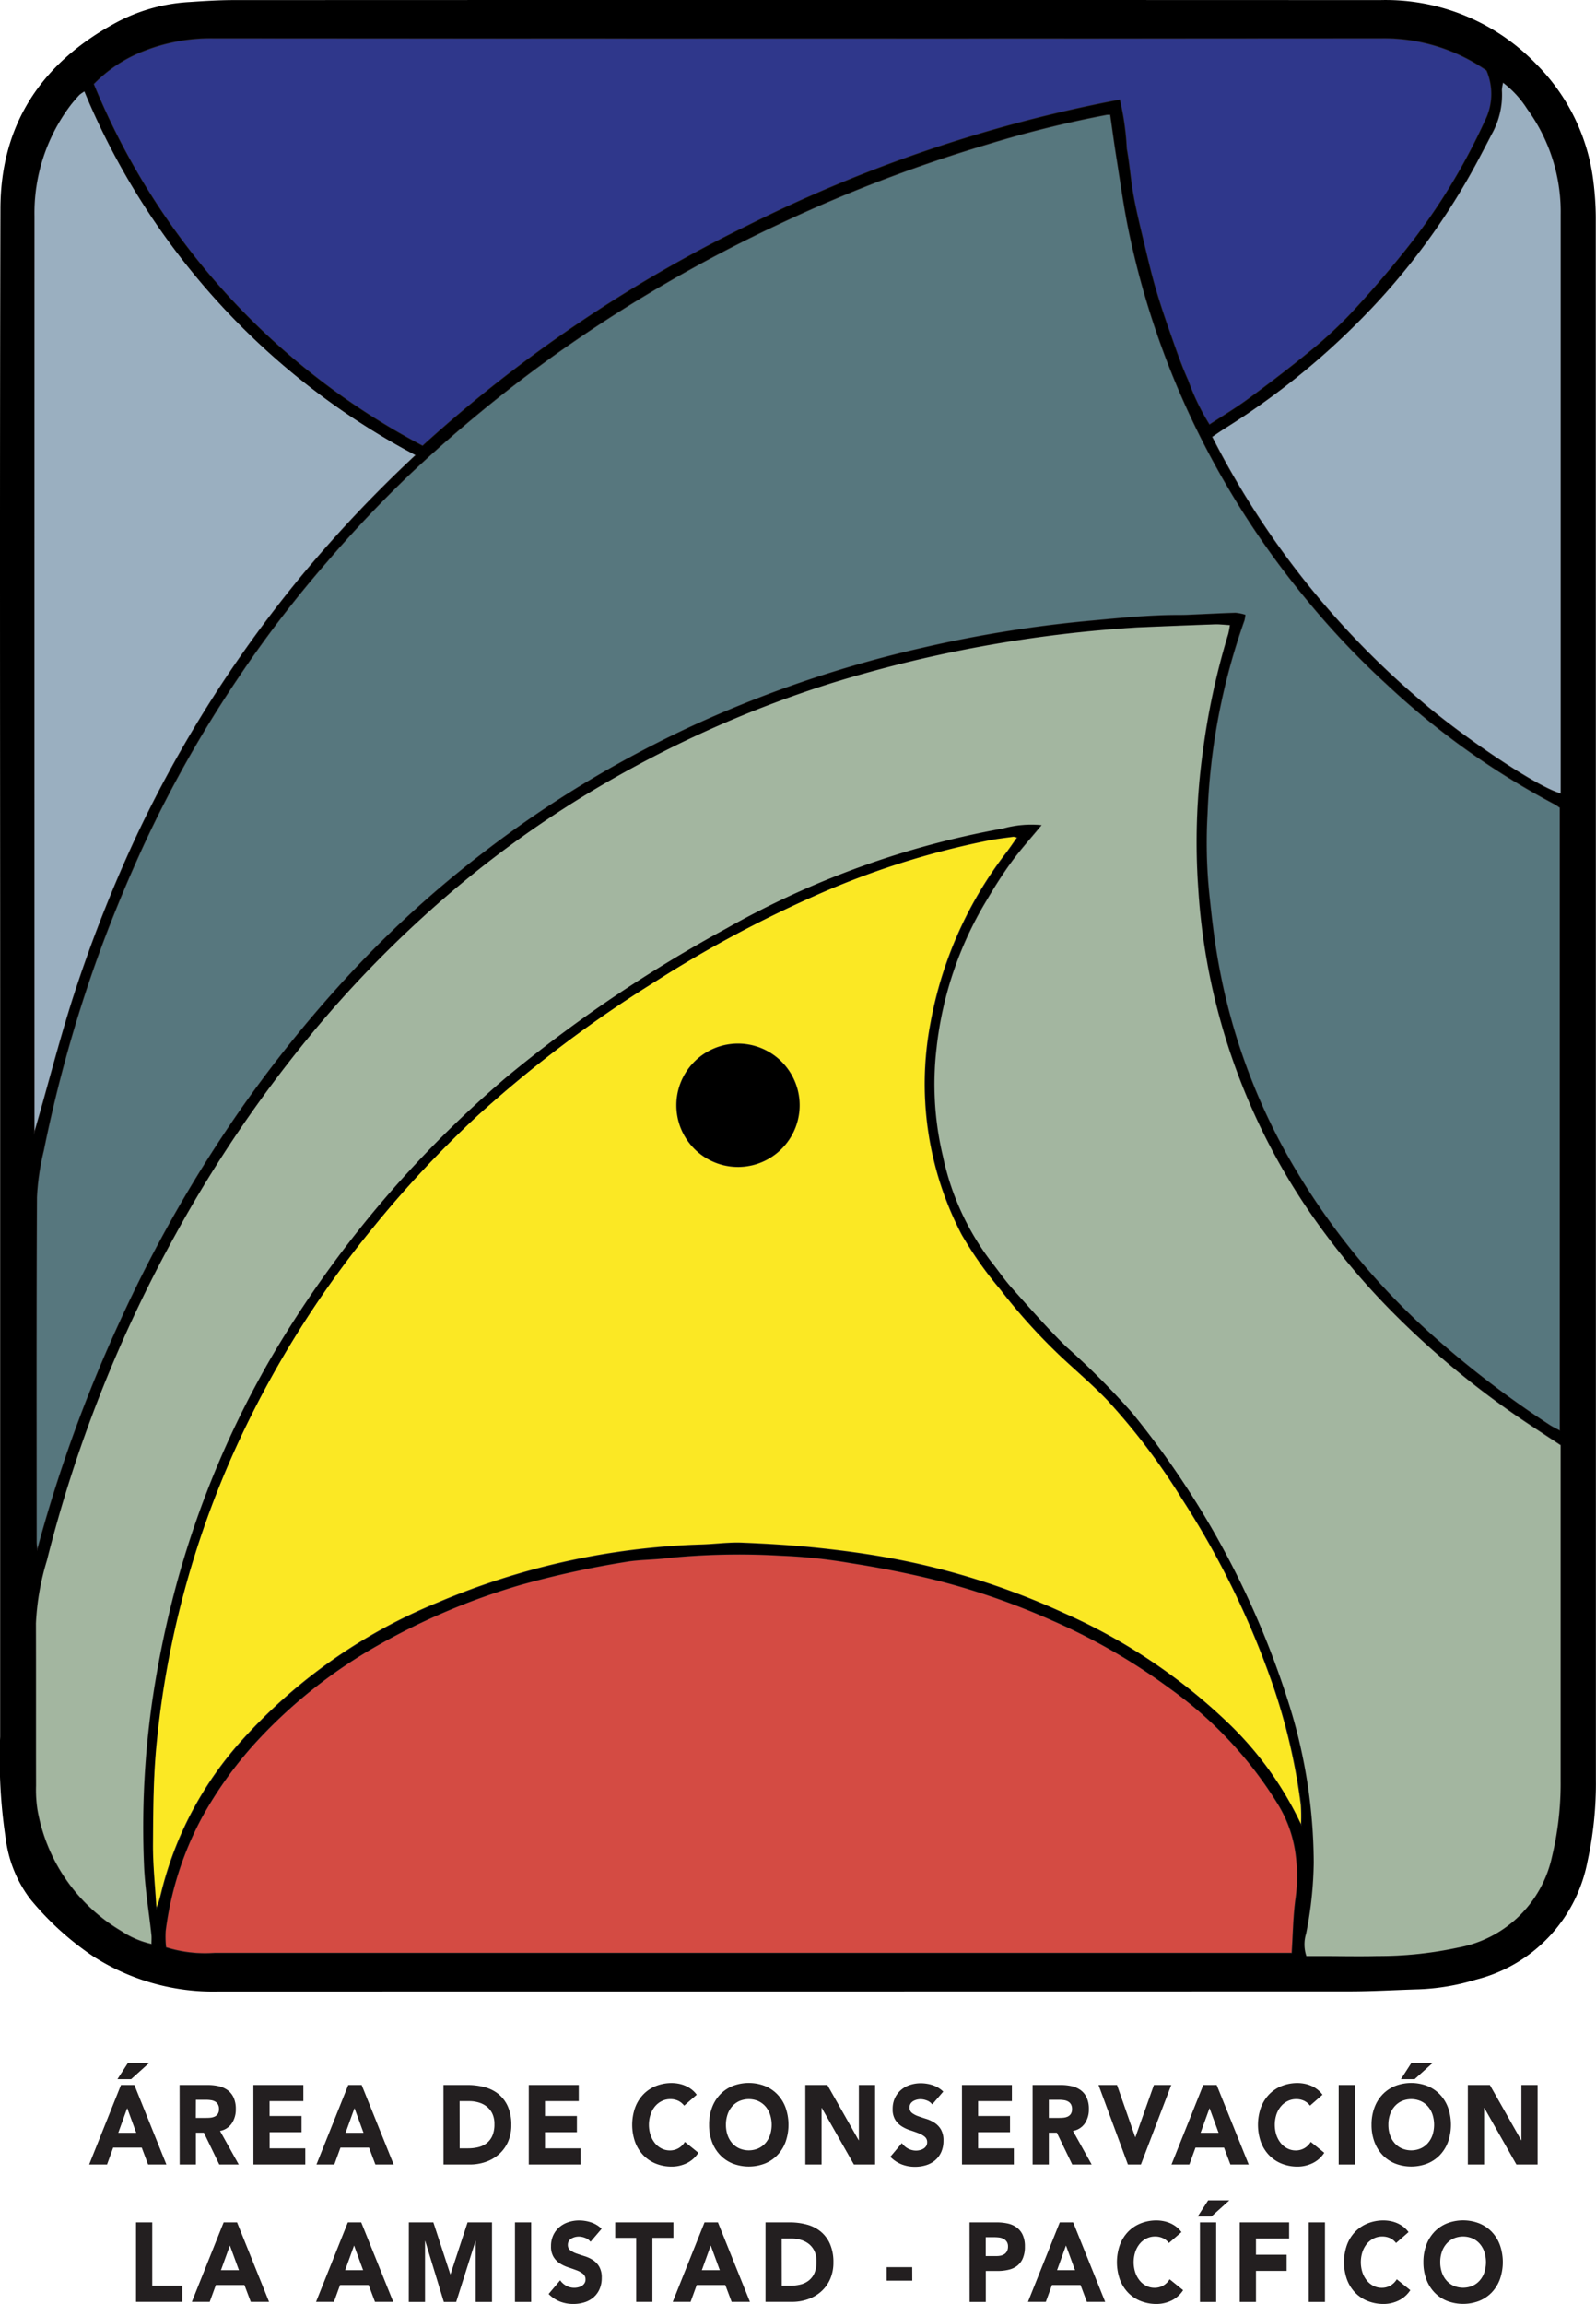 <svg xmlns="http://www.w3.org/2000/svg" width="81.559" height="117.668" viewBox="0 0 81.559 117.668">
  <g id="Grupo_144" data-name="Grupo 144" transform="translate(-592.09 -155.332)">
    <g id="Grupo_11" data-name="Grupo 11">
      <path id="Trazado_187" data-name="Trazado 187" d="M599.052,198.1a63.226,63.226,0,0,1,8.681-13.61,67.005,67.005,0,0,1,5.626-5.92,37.038,37.038,0,0,1-16.945-18.6,1.91,1.91,0,0,0-.29.2c-.17.187-.338.378-.489.581a9.153,9.153,0,0,0-1.806,5.61q-.006,23.088,0,46.176v.742c.759-2.578,1.395-5.175,2.249-7.712A71.4,71.4,0,0,1,599.052,198.1Z" fill="#9aafc0" stroke="#231f20" stroke-miterlimit="10" stroke-width="0.055"/>
      <path id="Trazado_188" data-name="Trazado 188" d="M653.779,196.885a25.985,25.985,0,0,0,.089,4.1c.126,1.208.262,2.409.482,3.6a31.321,31.321,0,0,0,3.536,9.811,36.1,36.1,0,0,0,7.534,9.274,50.142,50.142,0,0,0,5.858,4.459c.156.1.328.18.54.294V196.578a3.349,3.349,0,0,0-.287-.189,39.639,39.639,0,0,1-8.571-6.121,41.852,41.852,0,0,1-4.071-4.3,43.823,43.823,0,0,1-5.333-8.111,42.823,42.823,0,0,1-3.765-10.714c-.258-1.234-.428-2.487-.627-3.733-.119-.744-.218-1.492-.325-2.23a1.258,1.258,0,0,0-.19,0,57,57,0,0,0-6.107,1.511,74.562,74.562,0,0,0-10.355,3.934,73.451,73.451,0,0,0-11.875,6.907,71.908,71.908,0,0,0-7.263,5.987,61.62,61.62,0,0,0-4.282,4.525,58.735,58.735,0,0,0-4.523,5.907,61.676,61.676,0,0,0-4.819,8.526c-.962,2.1-1.837,4.225-2.595,6.4a70.633,70.633,0,0,0-2.519,9.214,12.584,12.584,0,0,0-.352,2.394c-.03,5.858-.017,11.716-.015,17.573,0,.17.029.339.043.508a73.1,73.1,0,0,1,4.268-11.786,69.122,69.122,0,0,1,6.214-10.874,65.108,65.108,0,0,1,5.592-6.9,54.308,54.308,0,0,1,6.687-6.076,56.025,56.025,0,0,1,11.11-6.682,59.907,59.907,0,0,1,11.35-3.806,63.971,63.971,0,0,1,8.518-1.381c1.487-.136,2.97-.293,4.464-.3.228,0,.456,0,.684-.012.783-.033,1.565-.077,2.348-.1a2.242,2.242,0,0,1,.489.1,1.85,1.85,0,0,1-.048.277A33.171,33.171,0,0,0,653.779,196.885Z" fill="#57777e" stroke="#231f20" stroke-miterlimit="10" stroke-width="0.055"/>
      <path id="Trazado_189" data-name="Trazado 189" d="M657.374,247.411a20.426,20.426,0,0,0-5.463-5.838,31.19,31.19,0,0,0-6.034-3.491,36.721,36.721,0,0,0-6.236-2.137c-1.347-.323-2.712-.588-4.081-.8a27.385,27.385,0,0,0-3.608-.38,36.275,36.275,0,0,0-5.689.116c-.724.1-1.466.079-2.185.2a48.405,48.405,0,0,0-5.4,1.181,33.952,33.952,0,0,0-7.328,3.108,25.577,25.577,0,0,0-5.955,4.67,20.148,20.148,0,0,0-2.995,4.093,16.653,16.653,0,0,0-1.864,5.82,4.725,4.725,0,0,0,.024.847,6.661,6.661,0,0,0,2.477.293h55.079c.066-1.006.075-1.917.2-2.811a8.476,8.476,0,0,0,0-2.256A6.5,6.5,0,0,0,657.374,247.411Z" fill="#d44b43" stroke="#231f20" stroke-miterlimit="10" stroke-width="0.055"/>
      <path id="Trazado_190" data-name="Trazado 190" d="M613.687,178.113a70.709,70.709,0,0,1,16.579-11.234,72.532,72.532,0,0,1,19.039-6.441,13.772,13.772,0,0,1,.351,2.491c.148.791.2,1.6.345,2.394.149.818.35,1.627.543,2.437.187.786.371,1.575.6,2.35.234.8.505,1.593.784,2.381.27.763.533,1.532.866,2.268a11.632,11.632,0,0,0,1.1,2.274c.682-.448,1.355-.849,1.983-1.312,1.058-.779,2.107-1.574,3.123-2.408a21.793,21.793,0,0,0,2.122-1.952c.949-1.015,1.859-2.071,2.73-3.154a31.687,31.687,0,0,0,4.135-6.7,3.05,3.05,0,0,0,.078-2.584,9.2,9.2,0,0,0-5.328-1.647q-29.895.024-59.79,0a9.312,9.312,0,0,0-3.482.638,7.192,7.192,0,0,0-2.6,1.708A36.536,36.536,0,0,0,613.687,178.113Z" fill="#2f378b" stroke="#231f20" stroke-miterlimit="10" stroke-width="0.055"/>
      <path id="Trazado_191" data-name="Trazado 191" d="M670.152,160.886a5.158,5.158,0,0,0-1.262-1.366,1.823,1.823,0,0,0-.072.413,4.093,4.093,0,0,1-.528,2.261c-.218.429-.446.853-.669,1.279a34.782,34.782,0,0,1-6.019,8.17,37.9,37.9,0,0,1-6.925,5.546c-.211.133-.414.276-.667.446A43.633,43.633,0,0,0,664.7,191.149c2.077,1.8,6,4.452,7.167,4.731v-14.3q0-7.644,0-15.289A8.924,8.924,0,0,0,670.152,160.886Z" fill="#9aafc0" stroke="#231f20" stroke-miterlimit="10" stroke-width="0.055"/>
      <path id="Trazado_192" data-name="Trazado 192" d="M663.449,222.516a36.552,36.552,0,0,1-3.58-4.132,32.783,32.783,0,0,1-6.525-17.7,33.7,33.7,0,0,1,.227-6.9,37.223,37.223,0,0,1,1.307-6.07,4.169,4.169,0,0,0,.086-.477c-.3-.017-.552-.049-.8-.041-1.315.046-2.63.1-3.945.156a66.928,66.928,0,0,0-15.559,2.821,57.128,57.128,0,0,0-11.256,4.908,54.154,54.154,0,0,0-9.8,7.145,58.5,58.5,0,0,0-5.412,5.652,65.732,65.732,0,0,0-7.138,10.466,69.106,69.106,0,0,0-6.592,16.689,13.022,13.022,0,0,0-.559,3.206c.009,2.763,0,5.527.006,8.29a6.707,6.707,0,0,0,.07,1.213,9.006,9.006,0,0,0,4.311,6.239,4.53,4.53,0,0,0,1.562.662c0-.188.013-.333,0-.475-.129-1.206-.335-2.409-.381-3.618a45.06,45.06,0,0,1,.4-8.18A51.452,51.452,0,0,1,601.2,236a48.4,48.4,0,0,1,4.837-11.436,56.238,56.238,0,0,1,11.93-14.183,70.263,70.263,0,0,1,11.251-7.606,44.787,44.787,0,0,1,14.137-5.106,5.381,5.381,0,0,1,1.916-.174c-.524.636-1.05,1.22-1.512,1.851s-.881,1.3-1.28,1.976a18.452,18.452,0,0,0-2.555,7.565,15.842,15.842,0,0,0,.33,5.511,13.484,13.484,0,0,0,2.436,5.345c.366.452.691.941,1.078,1.375.91,1.018,1.809,2.05,2.782,3.005a39.24,39.24,0,0,1,3.378,3.385,44.8,44.8,0,0,1,8.041,14.965,27.285,27.285,0,0,1,1.232,8,19.611,19.611,0,0,1-.389,3.615,1.882,1.882,0,0,0,.021,1.171h.754c.964,0,1.928.02,2.891,0a19.35,19.35,0,0,0,4.14-.435,6.034,6.034,0,0,0,4.8-4.637,16.049,16.049,0,0,0,.446-3.91q0-8.178,0-16.354v-.793c-.618-.407-1.168-.768-1.716-1.132A44.4,44.4,0,0,1,663.449,222.516Z" fill="#a3b6a0" stroke="#231f20" stroke-miterlimit="10" stroke-width="0.055"/>
      <path id="Trazado_193" data-name="Trazado 193" d="M657.188,241.475a43.967,43.967,0,0,0-4.682-9.606,33.022,33.022,0,0,0-3.8-5.025c-.75-.787-1.587-1.492-2.381-2.238a29.744,29.744,0,0,1-3.106-3.437,19.525,19.525,0,0,1-1.966-2.791,16.611,16.611,0,0,1-1.582-10.844,20.12,20.12,0,0,1,3.87-8.658c.186-.248.359-.505.55-.775a.841.841,0,0,0-.214-.056c-.4.054-.8.1-1.2.175a41.885,41.885,0,0,0-9.161,2.933,60.9,60.9,0,0,0-7.952,4.29,62.993,62.993,0,0,0-9.09,6.854,55.9,55.9,0,0,0-5.341,5.719,51.36,51.36,0,0,0-7.048,11.321,47.64,47.64,0,0,0-4.023,15.113c-.164,1.685-.168,3.389-.179,5.085-.007,1.053.111,2.107.182,3.336.1-.263.143-.354.171-.449.044-.145.081-.291.117-.439a17.987,17.987,0,0,1,4.18-7.828,27.333,27.333,0,0,1,9.945-6.961,37.283,37.283,0,0,1,13.49-2.958c.682-.023,1.365-.12,2.045-.092,1.313.053,2.627.133,3.934.272,1.28.136,2.561.31,3.825.551a37.392,37.392,0,0,1,8.657,2.761,29.165,29.165,0,0,1,8.365,5.58,17.4,17.4,0,0,1,3.8,5.293,9.748,9.748,0,0,0-.006-1.077A30.928,30.928,0,0,0,657.188,241.475Zm-27.352-26.566a3.127,3.127,0,1,1-.065-6.254,3.127,3.127,0,0,1,.065,6.254Z" fill="#fbe824" stroke="#231f20" stroke-miterlimit="10" stroke-width="0.055"/>
      <path id="Trazado_194" data-name="Trazado 194" d="M673.523,164.664a10.2,10.2,0,0,0-2.916-6.046,10.687,10.687,0,0,0-7.995-3.281q-29.286-.012-58.571,0c-.758,0-1.517.048-2.274.1a8.974,8.974,0,0,0-3.706,1.031c-3.8,2.033-5.939,5.165-5.95,9.525-.037,13.388-.014,26.775-.014,40.163q0,18.94,0,37.881a27.287,27.287,0,0,0,.3,5.3,6.414,6.414,0,0,0,1.233,2.979,14.9,14.9,0,0,0,3.249,2.951,11.385,11.385,0,0,0,6.419,1.778q28.867,0,57.734-.006c1.19,0,2.379-.073,3.568-.107a11.387,11.387,0,0,0,2.911-.494,7.714,7.714,0,0,0,5.7-6.017,18.707,18.707,0,0,0,.433-4.22q0-39.9-.006-79.793A15.1,15.1,0,0,0,673.523,164.664Zm-74.059-6.752a9.312,9.312,0,0,1,3.482-.638q29.895.018,59.79,0a9.2,9.2,0,0,1,5.328,1.647,3.05,3.05,0,0,1-.078,2.584,31.687,31.687,0,0,1-4.135,6.7c-.871,1.083-1.781,2.139-2.73,3.154A21.793,21.793,0,0,1,659,173.313c-1.016.834-2.065,1.629-3.123,2.408-.628.463-1.3.864-1.983,1.312a11.632,11.632,0,0,1-1.1-2.274c-.333-.736-.6-1.505-.866-2.268-.279-.788-.55-1.579-.784-2.381-.226-.775-.41-1.564-.6-2.35-.193-.81-.394-1.619-.543-2.437-.144-.793-.2-1.6-.345-2.394a13.772,13.772,0,0,0-.351-2.491,72.532,72.532,0,0,0-19.039,6.441,70.709,70.709,0,0,0-16.579,11.234,36.536,36.536,0,0,1-16.819-18.493A7.192,7.192,0,0,1,599.464,157.912Zm55.758,28.734c-.783.024-1.565.068-2.348.1-.228.01-.456.011-.684.012-1.494.01-2.977.167-4.464.3a63.971,63.971,0,0,0-8.518,1.381,59.907,59.907,0,0,0-11.35,3.806,56.025,56.025,0,0,0-11.11,6.682,54.308,54.308,0,0,0-6.687,6.076,65.108,65.108,0,0,0-5.592,6.9,69.122,69.122,0,0,0-6.214,10.874,73.1,73.1,0,0,0-4.268,11.786c-.014-.169-.042-.338-.043-.508,0-5.857-.015-11.715.015-17.573a12.584,12.584,0,0,1,.352-2.394,70.633,70.633,0,0,1,2.519-9.214c.758-2.177,1.633-4.306,2.595-6.4a61.676,61.676,0,0,1,4.819-8.526,58.735,58.735,0,0,1,4.523-5.907,61.62,61.62,0,0,1,4.282-4.525,71.908,71.908,0,0,1,7.263-5.987,73.451,73.451,0,0,1,11.875-6.907,74.562,74.562,0,0,1,10.355-3.934,57,57,0,0,1,6.107-1.511,1.258,1.258,0,0,1,.19,0c.107.738.206,1.486.325,2.23.2,1.246.369,2.5.627,3.733a42.823,42.823,0,0,0,3.765,10.714,43.823,43.823,0,0,0,5.333,8.111,41.852,41.852,0,0,0,4.071,4.3,39.639,39.639,0,0,0,8.571,6.121,3.349,3.349,0,0,1,.287.189v31.845c-.212-.114-.384-.191-.54-.294a50.142,50.142,0,0,1-5.858-4.459,36.1,36.1,0,0,1-7.534-9.274,31.321,31.321,0,0,1-3.536-9.811c-.22-1.194-.356-2.4-.482-3.6a25.985,25.985,0,0,1-.089-4.1,33.171,33.171,0,0,1,1.884-9.867,1.85,1.85,0,0,0,.048-.277A2.242,2.242,0,0,0,655.222,186.646Zm-61.395,25.9q0-23.088,0-46.176a9.153,9.153,0,0,1,1.806-5.61c.151-.2.319-.394.489-.581a1.91,1.91,0,0,1,.29-.2,37.038,37.038,0,0,0,16.945,18.6,67.005,67.005,0,0,0-5.626,5.92,63.226,63.226,0,0,0-8.681,13.61,71.4,71.4,0,0,0-2.976,7.473c-.854,2.537-1.49,5.134-2.249,7.712Zm64.491,39.741c-.125.894-.134,1.805-.2,2.811H603.039a6.661,6.661,0,0,1-2.477-.293,4.725,4.725,0,0,1-.024-.847,16.653,16.653,0,0,1,1.864-5.82,20.148,20.148,0,0,1,2.995-4.093,25.577,25.577,0,0,1,5.955-4.67,33.952,33.952,0,0,1,7.328-3.108,48.405,48.405,0,0,1,5.4-1.181c.719-.124,1.461-.106,2.185-.2a36.275,36.275,0,0,1,5.689-.116,27.385,27.385,0,0,1,3.608.38c1.369.216,2.734.481,4.081.8a36.721,36.721,0,0,1,6.236,2.137,31.19,31.19,0,0,1,6.034,3.491,20.426,20.426,0,0,1,5.463,5.838,6.5,6.5,0,0,1,.945,2.615A8.476,8.476,0,0,1,658.318,252.282Zm.283-3.681a17.4,17.4,0,0,0-3.8-5.293,29.165,29.165,0,0,0-8.365-5.58,37.392,37.392,0,0,0-8.657-2.761c-1.264-.241-2.545-.415-3.825-.551-1.307-.139-2.621-.219-3.934-.272-.68-.028-1.363.069-2.045.092a37.283,37.283,0,0,0-13.49,2.958,27.333,27.333,0,0,0-9.945,6.961,17.987,17.987,0,0,0-4.18,7.828c-.036.148-.073.294-.117.439-.028.1-.07.186-.171.449-.071-1.229-.189-2.283-.182-3.336.011-1.7.015-3.4.179-5.085a47.64,47.64,0,0,1,4.023-15.113,51.36,51.36,0,0,1,7.048-11.321,55.9,55.9,0,0,1,5.341-5.719,62.993,62.993,0,0,1,9.09-6.854,60.9,60.9,0,0,1,7.952-4.29,41.885,41.885,0,0,1,9.161-2.933c.4-.076.8-.121,1.2-.175a.841.841,0,0,1,.214.056c-.191.27-.364.527-.55.775a20.12,20.12,0,0,0-3.87,8.658,16.611,16.611,0,0,0,1.582,10.844,19.525,19.525,0,0,0,1.966,2.791,29.744,29.744,0,0,0,3.106,3.437c.794.746,1.631,1.451,2.381,2.238a33.022,33.022,0,0,1,3.8,5.025,43.967,43.967,0,0,1,4.682,9.606,30.928,30.928,0,0,1,1.407,6.049A9.748,9.748,0,0,1,658.6,248.6Zm13.265-18.691q0,8.176,0,16.354a16.049,16.049,0,0,1-.446,3.91,6.034,6.034,0,0,1-4.8,4.637,19.35,19.35,0,0,1-4.14.435c-.963.024-1.927,0-2.891,0h-.754a1.882,1.882,0,0,1-.021-1.171,19.611,19.611,0,0,0,.389-3.615,27.285,27.285,0,0,0-1.232-8,44.8,44.8,0,0,0-8.041-14.965,39.24,39.24,0,0,0-3.378-3.385c-.973-.955-1.872-1.987-2.782-3.005-.387-.434-.712-.923-1.078-1.375a13.484,13.484,0,0,1-2.436-5.345,15.842,15.842,0,0,1-.33-5.511,18.452,18.452,0,0,1,2.555-7.565c.4-.676.818-1.343,1.28-1.976s.988-1.215,1.512-1.851a5.381,5.381,0,0,0-1.916.174,44.787,44.787,0,0,0-14.137,5.106,70.263,70.263,0,0,0-11.251,7.606,56.238,56.238,0,0,0-11.93,14.183A48.4,48.4,0,0,0,601.2,236a51.452,51.452,0,0,0-1.328,6.377,45.06,45.06,0,0,0-.4,8.18c.046,1.209.252,2.412.381,3.618.015.142,0,.287,0,.475a4.53,4.53,0,0,1-1.562-.662,9.006,9.006,0,0,1-4.311-6.239,6.707,6.707,0,0,1-.07-1.213c-.006-2.763,0-5.527-.006-8.29a13.022,13.022,0,0,1,.559-3.206,69.106,69.106,0,0,1,6.592-16.689,65.732,65.732,0,0,1,7.138-10.466,58.5,58.5,0,0,1,5.412-5.652,54.154,54.154,0,0,1,9.8-7.145,57.128,57.128,0,0,1,11.256-4.908,66.928,66.928,0,0,1,15.559-2.821c1.315-.055,2.63-.11,3.945-.156.246-.008.493.024.8.041a4.169,4.169,0,0,1-.086.477,37.223,37.223,0,0,0-1.307,6.07,33.7,33.7,0,0,0-.227,6.9,32.783,32.783,0,0,0,6.525,17.7,36.552,36.552,0,0,0,3.58,4.132,44.4,44.4,0,0,0,6.7,5.469c.548.364,1.1.725,1.716,1.132Zm0-34.867v.837c-1.164-.279-5.09-2.932-7.167-4.731a43.633,43.633,0,0,1-10.692-13.514c.253-.17.456-.313.667-.446a37.9,37.9,0,0,0,6.925-5.546,34.782,34.782,0,0,0,6.019-8.17c.223-.426.451-.85.669-1.279a4.093,4.093,0,0,0,.528-2.261,1.823,1.823,0,0,1,.072-.413,5.158,5.158,0,0,1,1.262,1.366,8.924,8.924,0,0,1,1.717,5.4q0,7.644,0,15.289Z"/>
      <path id="Trazado_195" data-name="Trazado 195" d="M629.771,208.655a3.127,3.127,0,1,0,.065,6.254,3.127,3.127,0,0,0-.065-6.254Z"/>
    </g>
    <g id="Grupo_12" data-name="Grupo 12">
      <path id="Trazado_196" data-name="Trazado 196" d="M598.272,261.82h.685l1.636,4.061h-.935l-.324-.861h-1.461l-.313.861h-.914Zm.355-1.125h1.084l-.919.826h-.7ZM598.59,263l-.456,1.262h.918Z" fill="#231f20"/>
      <path id="Trazado_197" data-name="Trazado 197" d="M601.267,261.82h1.455a2.4,2.4,0,0,1,.545.06,1.236,1.236,0,0,1,.451.2.972.972,0,0,1,.308.378,1.374,1.374,0,0,1,.114.594,1.259,1.259,0,0,1-.207.731.924.924,0,0,1-.6.382l.956,1.715h-.994l-.786-1.624H602.1v1.624h-.829Zm.829,1.68h.488c.074,0,.153,0,.237-.008a.688.688,0,0,0,.225-.052.4.4,0,0,0,.168-.135.435.435,0,0,0,.066-.258.458.458,0,0,0-.059-.247.389.389,0,0,0-.148-.14.606.606,0,0,0-.208-.066,1.477,1.477,0,0,0-.228-.017H602.1Z" fill="#231f20"/>
      <path id="Trazado_198" data-name="Trazado 198" d="M605.038,261.82h2.554v.825h-1.726v.758H607.5v.826h-1.631v.826h1.822v.826h-2.65Z" fill="#231f20"/>
      <path id="Trazado_199" data-name="Trazado 199" d="M609.887,261.82h.685l1.636,4.061h-.935l-.324-.861h-1.461l-.313.861h-.914Zm.318,1.181-.456,1.262h.918Z" fill="#231f20"/>
      <path id="Trazado_200" data-name="Trazado 200" d="M614.751,261.82h1.243a3.286,3.286,0,0,1,.858.109,1.9,1.9,0,0,1,.709.352,1.714,1.714,0,0,1,.481.634,2.283,2.283,0,0,1,.178.947,2.067,2.067,0,0,1-.173.869,1.847,1.847,0,0,1-.465.63,1.987,1.987,0,0,1-.674.388,2.444,2.444,0,0,1-.8.132h-1.355Zm.829,3.235h.43a2.154,2.154,0,0,0,.534-.063,1.1,1.1,0,0,0,.427-.21.983.983,0,0,0,.285-.384,1.46,1.46,0,0,0,.1-.582,1.21,1.21,0,0,0-.1-.519,1.021,1.021,0,0,0-.279-.365,1.2,1.2,0,0,0-.412-.215,1.69,1.69,0,0,0-.5-.072h-.489Z" fill="#231f20"/>
      <path id="Trazado_201" data-name="Trazado 201" d="M619.112,261.82h2.554v.825H619.94v.758h1.631v.826H619.94v.826h1.822v.826h-2.65Z" fill="#231f20"/>
      <path id="Trazado_202" data-name="Trazado 202" d="M627.052,262.875a.841.841,0,0,0-.3-.247.943.943,0,0,0-.412-.086.972.972,0,0,0-.433.1,1.043,1.043,0,0,0-.345.272,1.285,1.285,0,0,0-.228.416,1.692,1.692,0,0,0,0,1.047,1.324,1.324,0,0,0,.225.413,1.027,1.027,0,0,0,.338.272.914.914,0,0,0,.417.1.875.875,0,0,0,.451-.115.921.921,0,0,0,.324-.321l.69.556a1.468,1.468,0,0,1-.6.534,1.77,1.77,0,0,1-.754.172,2.173,2.173,0,0,1-.813-.149,1.85,1.85,0,0,1-.643-.428,1.956,1.956,0,0,1-.422-.674,2.657,2.657,0,0,1,0-1.766,1.956,1.956,0,0,1,.422-.674,1.85,1.85,0,0,1,.643-.428,2.173,2.173,0,0,1,.813-.149,1.862,1.862,0,0,1,.332.032,1.666,1.666,0,0,1,.339.1,1.467,1.467,0,0,1,.322.184,1.34,1.34,0,0,1,.276.281Z" fill="#231f20"/>
      <path id="Trazado_203" data-name="Trazado 203" d="M628.326,263.85a2.452,2.452,0,0,1,.152-.883,1.939,1.939,0,0,1,.422-.674,1.845,1.845,0,0,1,.642-.428,2.293,2.293,0,0,1,1.626,0,1.846,1.846,0,0,1,.642.428,1.925,1.925,0,0,1,.422.674,2.641,2.641,0,0,1,0,1.766,1.925,1.925,0,0,1-.422.674,1.846,1.846,0,0,1-.642.428,2.292,2.292,0,0,1-1.626,0,1.846,1.846,0,0,1-.642-.428,1.94,1.94,0,0,1-.422-.674A2.453,2.453,0,0,1,628.326,263.85Zm.861,0a1.6,1.6,0,0,0,.082.525,1.235,1.235,0,0,0,.236.413,1.08,1.08,0,0,0,.369.272,1.229,1.229,0,0,0,.962,0,1.081,1.081,0,0,0,.369-.272,1.218,1.218,0,0,0,.236-.413,1.692,1.692,0,0,0,0-1.047,1.213,1.213,0,0,0-.236-.416,1.093,1.093,0,0,0-.369-.272,1.229,1.229,0,0,0-.962,0,1.093,1.093,0,0,0-.369.272,1.229,1.229,0,0,0-.236.416A1.6,1.6,0,0,0,629.187,263.85Z" fill="#231f20"/>
      <path id="Trazado_204" data-name="Trazado 204" d="M633.244,261.82h1.126l1.6,2.822h.01V261.82h.829v4.061h-1.083l-1.642-2.891h-.01v2.891h-.829Z" fill="#231f20"/>
      <path id="Trazado_205" data-name="Trazado 205" d="M639.729,262.812a.589.589,0,0,0-.273-.2.92.92,0,0,0-.327-.066.815.815,0,0,0-.186.023.691.691,0,0,0-.181.072.405.405,0,0,0-.138.129.351.351,0,0,0-.053.2.333.333,0,0,0,.128.281,1.176,1.176,0,0,0,.321.166q.193.069.417.138a1.657,1.657,0,0,1,.417.2,1.025,1.025,0,0,1,.321.339,1.092,1.092,0,0,1,.128.567,1.391,1.391,0,0,1-.117.591,1.188,1.188,0,0,1-.316.419,1.318,1.318,0,0,1-.462.247,1.91,1.91,0,0,1-.555.08,1.863,1.863,0,0,1-.68-.121,1.673,1.673,0,0,1-.584-.39l.589-.7a.893.893,0,0,0,.723.384.851.851,0,0,0,.2-.026.645.645,0,0,0,.186-.077.43.43,0,0,0,.133-.132.357.357,0,0,0,.05-.19.351.351,0,0,0-.13-.289,1.176,1.176,0,0,0-.327-.181c-.131-.05-.272-.1-.425-.149a1.855,1.855,0,0,1-.424-.2,1.061,1.061,0,0,1-.327-.333,1,1,0,0,1-.13-.544,1.31,1.31,0,0,1,.119-.574,1.234,1.234,0,0,1,.319-.413,1.363,1.363,0,0,1,.459-.25,1.771,1.771,0,0,1,.537-.083,1.966,1.966,0,0,1,.616.1,1.4,1.4,0,0,1,.536.327Z" fill="#231f20"/>
      <path id="Trazado_206" data-name="Trazado 206" d="M641.248,261.82H643.8v.825h-1.727v.758h1.631v.826h-1.631v.826H643.9v.826h-2.65Z" fill="#231f20"/>
      <path id="Trazado_207" data-name="Trazado 207" d="M644.859,261.82h1.456a2.393,2.393,0,0,1,.544.06,1.24,1.24,0,0,1,.452.2.981.981,0,0,1,.308.378,1.374,1.374,0,0,1,.114.594,1.259,1.259,0,0,1-.207.731.923.923,0,0,1-.606.382l.956,1.715h-.993l-.786-1.624h-.409v1.624h-.829Zm.829,1.68h.489c.074,0,.153,0,.236-.008a.7.7,0,0,0,.226-.052.4.4,0,0,0,.167-.135.436.436,0,0,0,.067-.258.458.458,0,0,0-.059-.247.4.4,0,0,0-.149-.14.6.6,0,0,0-.207-.066,1.5,1.5,0,0,0-.228-.017h-.542Z" fill="#231f20"/>
      <path id="Trazado_208" data-name="Trazado 208" d="M648.227,261.82h.945l.929,2.661h.011l.945-2.661h.887l-1.551,4.061h-.664Z" fill="#231f20"/>
      <path id="Trazado_209" data-name="Trazado 209" d="M653.58,261.82h.685l1.636,4.061h-.935l-.324-.861h-1.46l-.314.861h-.913ZM653.9,263l-.457,1.262h.919Z" fill="#231f20"/>
      <path id="Trazado_210" data-name="Trazado 210" d="M659.035,262.875a.835.835,0,0,0-.3-.247.935.935,0,0,0-.411-.086.972.972,0,0,0-.433.1,1.044,1.044,0,0,0-.345.272,1.287,1.287,0,0,0-.229.416,1.713,1.713,0,0,0,0,1.047,1.347,1.347,0,0,0,.226.413,1.033,1.033,0,0,0,.337.272.92.92,0,0,0,.417.1.876.876,0,0,0,.452-.115.921.921,0,0,0,.324-.321l.69.556a1.468,1.468,0,0,1-.605.534,1.771,1.771,0,0,1-.755.172,2.172,2.172,0,0,1-.812-.149,1.849,1.849,0,0,1-.643-.428,1.955,1.955,0,0,1-.422-.674,2.657,2.657,0,0,1,0-1.766,1.955,1.955,0,0,1,.422-.674,1.849,1.849,0,0,1,.643-.428,2.172,2.172,0,0,1,.812-.149,1.845,1.845,0,0,1,.332.032,1.655,1.655,0,0,1,.34.1,1.466,1.466,0,0,1,.322.184,1.339,1.339,0,0,1,.276.281Z" fill="#231f20"/>
      <path id="Trazado_211" data-name="Trazado 211" d="M660.5,261.82h.829v4.061H660.5Z" fill="#231f20"/>
      <path id="Trazado_212" data-name="Trazado 212" d="M662.179,263.85a2.452,2.452,0,0,1,.151-.883,1.956,1.956,0,0,1,.422-.674,1.849,1.849,0,0,1,.643-.428,2.29,2.29,0,0,1,1.625,0,1.85,1.85,0,0,1,.643.428,1.956,1.956,0,0,1,.422.674,2.657,2.657,0,0,1,0,1.766,1.956,1.956,0,0,1-.422.674,1.85,1.85,0,0,1-.643.428,2.29,2.29,0,0,1-1.625,0,1.849,1.849,0,0,1-.643-.428,1.956,1.956,0,0,1-.422-.674A2.453,2.453,0,0,1,662.179,263.85Zm.86,0a1.6,1.6,0,0,0,.082.525,1.221,1.221,0,0,0,.237.413,1.062,1.062,0,0,0,.369.272,1.227,1.227,0,0,0,.961,0,1.071,1.071,0,0,0,.369-.272,1.22,1.22,0,0,0,.237-.413,1.713,1.713,0,0,0,0-1.047,1.215,1.215,0,0,0-.237-.416,1.083,1.083,0,0,0-.369-.272,1.227,1.227,0,0,0-.961,0,1.074,1.074,0,0,0-.369.272,1.216,1.216,0,0,0-.237.416A1.6,1.6,0,0,0,663.039,263.85Zm1.174-3.155H665.3l-.919.826h-.7Z" fill="#231f20"/>
      <path id="Trazado_213" data-name="Trazado 213" d="M667.1,261.82h1.126l1.6,2.822h.011V261.82h.828v4.061h-1.083l-1.641-2.891h-.011v2.891H667.1Z" fill="#231f20"/>
      <path id="Trazado_214" data-name="Trazado 214" d="M599.042,268.836h.828v3.235h1.535v.826h-2.363Z" fill="#231f20"/>
      <path id="Trazado_215" data-name="Trazado 215" d="M603.519,268.836h.685l1.636,4.061h-.935l-.324-.861h-1.46l-.314.861h-.913Zm.319,1.181-.457,1.262h.919Z" fill="#231f20"/>
      <path id="Trazado_216" data-name="Trazado 216" d="M609.865,268.836h.685l1.636,4.061h-.934l-.324-.861h-1.461l-.313.861h-.914Zm.319,1.181-.457,1.262h.919Z" fill="#231f20"/>
      <path id="Trazado_217" data-name="Trazado 217" d="M612.983,268.836h1.253l.866,2.65h.011l.871-2.65h1.248V272.9H616.4v-3.115h-.01l-.988,3.115h-.632l-.951-3.115h-.01V272.9h-.829Z" fill="#231f20"/>
      <path id="Trazado_218" data-name="Trazado 218" d="M618.406,268.836h.828V272.9h-.828Z" fill="#231f20"/>
      <path id="Trazado_219" data-name="Trazado 219" d="M622.267,269.828a.6.6,0,0,0-.274-.2.916.916,0,0,0-.327-.066.8.8,0,0,0-.185.023.727.727,0,0,0-.181.072.407.407,0,0,0-.138.129.351.351,0,0,0-.053.195.331.331,0,0,0,.127.281,1.168,1.168,0,0,0,.322.167c.129.045.268.091.417.137a1.664,1.664,0,0,1,.416.195,1.018,1.018,0,0,1,.322.339,1.094,1.094,0,0,1,.127.568,1.39,1.39,0,0,1-.117.59,1.179,1.179,0,0,1-.316.419,1.31,1.31,0,0,1-.462.247,1.905,1.905,0,0,1-.555.08,1.867,1.867,0,0,1-.68-.121,1.7,1.7,0,0,1-.584-.389l.59-.7a.884.884,0,0,0,.321.284.843.843,0,0,0,.606.074.628.628,0,0,0,.185-.077.43.43,0,0,0,.133-.132.347.347,0,0,0,.051-.189.356.356,0,0,0-.13-.29,1.179,1.179,0,0,0-.327-.181c-.131-.049-.273-.1-.425-.149a1.863,1.863,0,0,1-.425-.2,1.054,1.054,0,0,1-.326-.332,1.01,1.01,0,0,1-.131-.545,1.3,1.3,0,0,1,.12-.574,1.235,1.235,0,0,1,.319-.413,1.325,1.325,0,0,1,.459-.249,1.731,1.731,0,0,1,.536-.084,1.973,1.973,0,0,1,.617.1,1.394,1.394,0,0,1,.536.327Z" fill="#231f20"/>
      <path id="Trazado_220" data-name="Trazado 220" d="M624.6,269.627h-1.072v-.791h2.974v.791h-1.073v3.27H624.6Z" fill="#231f20"/>
      <path id="Trazado_221" data-name="Trazado 221" d="M628.093,268.836h.685l1.636,4.061h-.935l-.324-.861h-1.461l-.313.861h-.913Zm.318,1.181-.456,1.262h.918Z" fill="#231f20"/>
      <path id="Trazado_222" data-name="Trazado 222" d="M631.21,268.836h1.243a3.285,3.285,0,0,1,.858.109,1.9,1.9,0,0,1,.709.352,1.714,1.714,0,0,1,.481.634,2.282,2.282,0,0,1,.178.947,2.064,2.064,0,0,1-.173.869,1.851,1.851,0,0,1-.465.631,2.013,2.013,0,0,1-.674.387,2.444,2.444,0,0,1-.8.132H631.21Zm.829,3.235h.43a2.16,2.16,0,0,0,.534-.063,1.1,1.1,0,0,0,.427-.21.983.983,0,0,0,.285-.384,1.461,1.461,0,0,0,.1-.582,1.211,1.211,0,0,0-.1-.519,1.031,1.031,0,0,0-.279-.365,1.2,1.2,0,0,0-.412-.215,1.724,1.724,0,0,0-.5-.071h-.489Z" fill="#231f20"/>
      <path id="Trazado_223" data-name="Trazado 223" d="M638.709,271.813H637.4v-.689h1.306Z" fill="#231f20"/>
      <path id="Trazado_224" data-name="Trazado 224" d="M641.636,268.836h1.4a2.583,2.583,0,0,1,.552.057,1.2,1.2,0,0,1,.454.2.982.982,0,0,1,.308.379,1.382,1.382,0,0,1,.114.6,1.471,1.471,0,0,1-.106.6.969.969,0,0,1-.292.385,1.147,1.147,0,0,1-.441.2,2.351,2.351,0,0,1-.552.061h-.606V272.9h-.828Zm.828,1.72h.553a1.01,1.01,0,0,0,.215-.022.552.552,0,0,0,.186-.078.4.4,0,0,0,.132-.149.5.5,0,0,0,.051-.238.423.423,0,0,0-.067-.25.45.45,0,0,0-.169-.146.712.712,0,0,0-.231-.066,2.353,2.353,0,0,0-.245-.014h-.425Z" fill="#231f20"/>
      <path id="Trazado_225" data-name="Trazado 225" d="M646.246,268.836h.685l1.636,4.061h-.935l-.324-.861h-1.461l-.313.861h-.913Zm.318,1.181-.456,1.262h.918Z" fill="#231f20"/>
      <path id="Trazado_226" data-name="Trazado 226" d="M651.822,269.891a.824.824,0,0,0-.3-.247.937.937,0,0,0-.411-.086.972.972,0,0,0-.433.1,1.044,1.044,0,0,0-.345.272,1.3,1.3,0,0,0-.229.416,1.711,1.711,0,0,0,0,1.047,1.325,1.325,0,0,0,.226.413,1.01,1.01,0,0,0,.337.272.9.9,0,0,0,.417.1.872.872,0,0,0,.451-.115.924.924,0,0,0,.325-.321l.69.557a1.472,1.472,0,0,1-.6.533,1.756,1.756,0,0,1-.755.172,2.165,2.165,0,0,1-.812-.149,1.848,1.848,0,0,1-.643-.427,1.975,1.975,0,0,1-.422-.674,2.66,2.66,0,0,1,0-1.767,1.956,1.956,0,0,1,.422-.674,1.848,1.848,0,0,1,.643-.427,2.146,2.146,0,0,1,.812-.15,1.845,1.845,0,0,1,.332.032,1.67,1.67,0,0,1,.34.1,1.507,1.507,0,0,1,.322.184,1.34,1.34,0,0,1,.276.281Z" fill="#231f20"/>
      <path id="Trazado_227" data-name="Trazado 227" d="M653.83,267.711h1.083l-.919.826h-.7Zm-.42,1.125h.829V272.9h-.829Z" fill="#231f20"/>
      <path id="Trazado_228" data-name="Trazado 228" d="M655.444,268.836h2.523v.826h-1.694v.826h1.567v.826h-1.567V272.9h-.829Z" fill="#231f20"/>
      <path id="Trazado_229" data-name="Trazado 229" d="M658.971,268.836h.828V272.9h-.828Z" fill="#231f20"/>
      <path id="Trazado_230" data-name="Trazado 230" d="M663.432,269.891a.824.824,0,0,0-.3-.247.942.942,0,0,0-.412-.086.968.968,0,0,0-.432.1,1.057,1.057,0,0,0-.346.272,1.313,1.313,0,0,0-.228.416,1.713,1.713,0,0,0,0,1.047,1.325,1.325,0,0,0,.226.413,1.01,1.01,0,0,0,.337.272.9.9,0,0,0,.417.1.872.872,0,0,0,.451-.115.922.922,0,0,0,.324-.321l.691.557a1.475,1.475,0,0,1-.606.533,1.752,1.752,0,0,1-.754.172,2.173,2.173,0,0,1-.813-.149,1.844,1.844,0,0,1-.642-.427,1.945,1.945,0,0,1-.422-.674,2.644,2.644,0,0,1,0-1.767,1.927,1.927,0,0,1,.422-.674,1.844,1.844,0,0,1,.642-.427,2.155,2.155,0,0,1,.813-.15,1.854,1.854,0,0,1,.332.032,1.689,1.689,0,0,1,.34.1,1.525,1.525,0,0,1,.321.184,1.292,1.292,0,0,1,.276.281Z" fill="#231f20"/>
      <path id="Trazado_231" data-name="Trazado 231" d="M664.829,270.866a2.454,2.454,0,0,1,.151-.883,1.956,1.956,0,0,1,.422-.674,1.848,1.848,0,0,1,.643-.427,2.276,2.276,0,0,1,1.625,0,1.846,1.846,0,0,1,.643.427,1.956,1.956,0,0,1,.422.674,2.643,2.643,0,0,1,0,1.767,1.975,1.975,0,0,1-.422.674,1.846,1.846,0,0,1-.643.427,2.29,2.29,0,0,1-1.625,0,1.848,1.848,0,0,1-.643-.427,1.975,1.975,0,0,1-.422-.674A2.459,2.459,0,0,1,664.829,270.866Zm.86,0a1.6,1.6,0,0,0,.083.525,1.2,1.2,0,0,0,.236.413,1.058,1.058,0,0,0,.369.272,1.227,1.227,0,0,0,.961,0,1.049,1.049,0,0,0,.369-.272,1.219,1.219,0,0,0,.237-.413,1.711,1.711,0,0,0,0-1.047,1.224,1.224,0,0,0-.237-.416,1.074,1.074,0,0,0-.369-.272,1.227,1.227,0,0,0-.961,0,1.084,1.084,0,0,0-.369.272,1.207,1.207,0,0,0-.236.416A1.6,1.6,0,0,0,665.689,270.866Z" fill="#231f20"/>
    </g>
  </g>
</svg>
